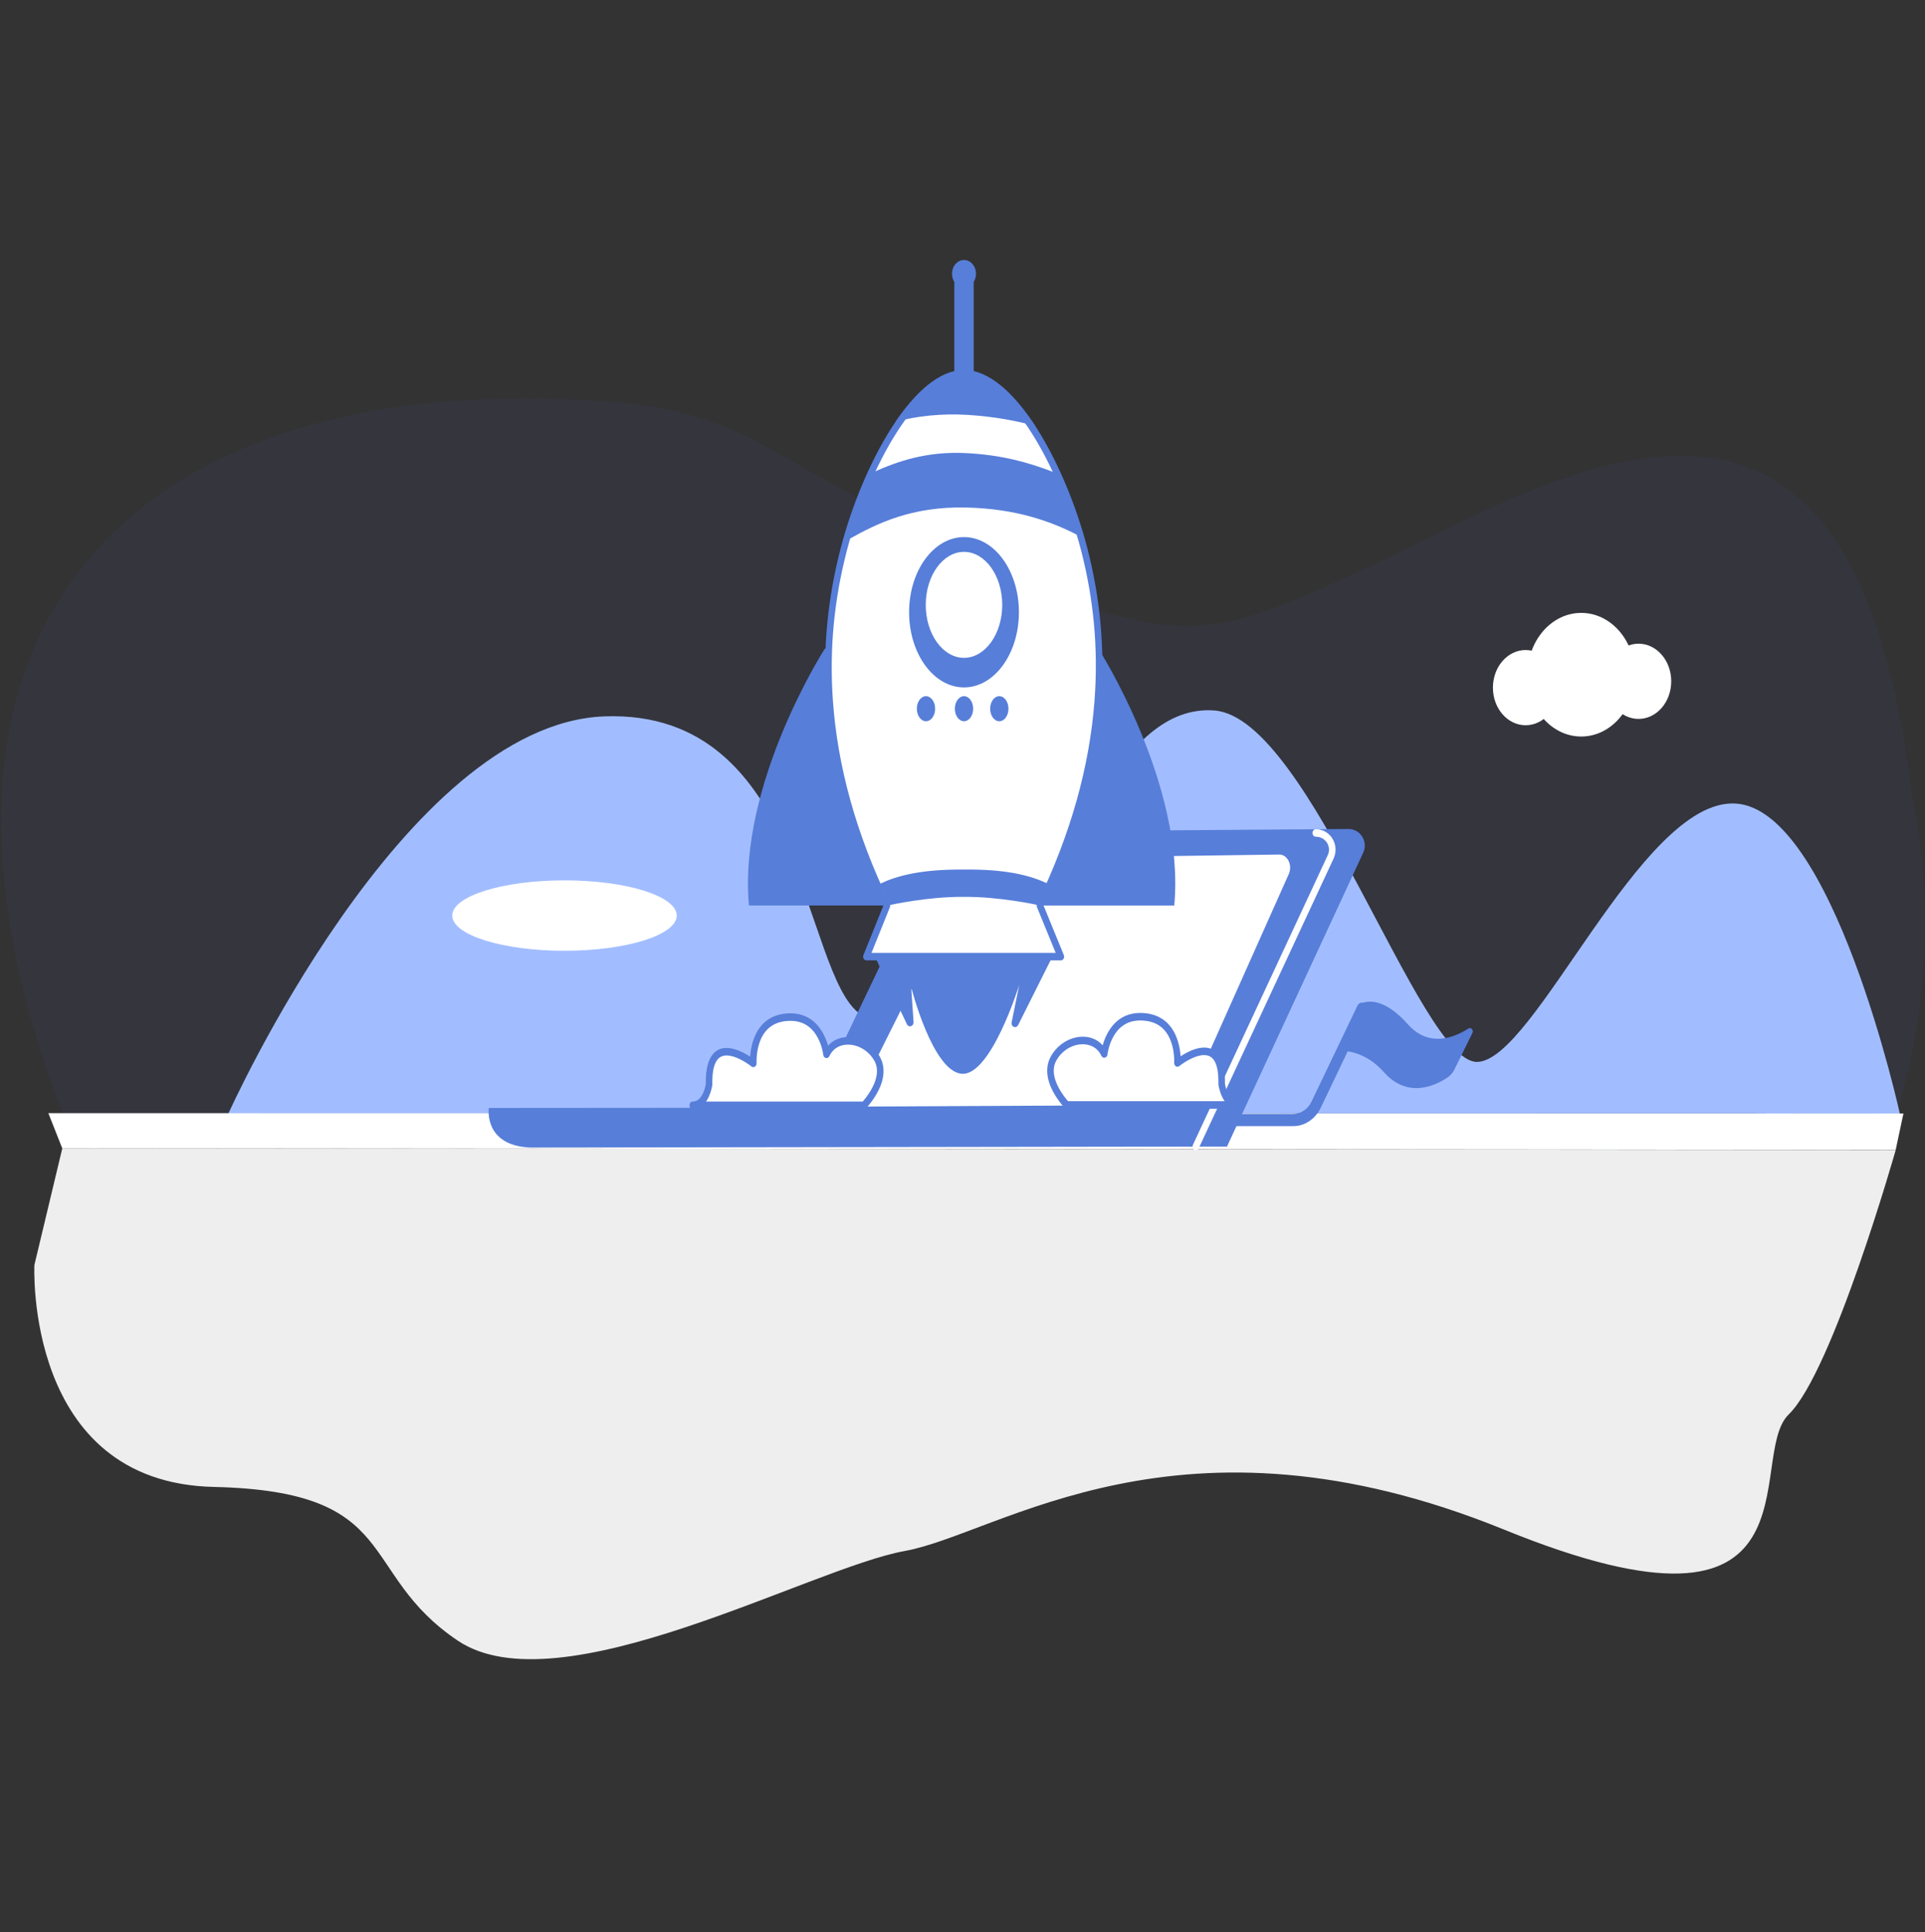 <svg width="264" height="265" viewBox="0 0 264 265" fill="none" xmlns="http://www.w3.org/2000/svg">
<rect x="0" y="0" width="264" height="265" fill="#333333" stroke="none"/>
<g clip-path="url(#clip0_1357_45444)">
<path d="M262.225 108.953C262.225 108.953 276.985 167.869 221.323 199.001C208.158 206.356 179.193 190.896 155.606 192.431C110.977 195.337 77.155 212.796 55.175 202.481C30.584 190.937 21.505 179.739 17.775 171.882C16.799 169.832 15.464 167.681 14.444 165.722C8.084 153.535 -11.977 108.309 10.582 78.639C29.804 53.355 67.628 53.479 86.51 55.355C93.258 56.039 99.834 58.18 105.892 61.667C117.75 68.452 139.406 80.478 148.545 83.14C165.78 88.164 168.419 87.277 200.518 71.491C232.617 55.704 255.836 56.435 262.225 108.953Z" fill="#3F51B5" fill-opacity="0.08"/>
<path d="M31.331 152.694C31.331 152.694 55.319 99.249 82.904 98.242C110.489 97.235 110.09 133.515 117.961 139.059C125.833 144.603 134.177 143.091 140.313 130.996C146.45 118.901 153.419 96.412 166.564 97.437C179.709 98.462 194.657 145.629 202.545 145.629C210.432 145.629 224.933 109.647 237.91 110.19C251.347 110.75 260.566 152.791 260.566 152.791L239.797 152.681L31.331 152.694Z" fill="#A2BDFF"/>
<path d="M77.415 130.385C85.916 130.385 92.807 128.224 92.807 125.558C92.807 122.893 85.916 120.731 77.415 120.731C68.914 120.731 62.023 122.893 62.023 125.558C62.023 128.224 68.914 130.385 77.415 130.385Z" fill="white"/>
<path d="M141.177 116.309C144.679 116.309 147.517 113.044 147.517 109.018C147.517 104.991 144.679 101.727 141.177 101.727C137.675 101.727 134.836 104.991 134.836 109.018C134.836 113.044 137.675 116.309 141.177 116.309Z" fill="white"/>
<path d="M134.385 115.389C137.182 115.389 139.45 112.782 139.45 109.565C139.45 106.348 137.182 103.74 134.385 103.74C131.587 103.74 129.32 106.348 129.32 109.565C129.32 112.782 131.587 115.389 134.385 115.389Z" fill="white"/>
<path d="M216.853 101.005C220.925 101.005 224.225 97.21 224.225 92.528C224.225 87.846 220.925 84.051 216.853 84.051C212.782 84.051 209.481 87.846 209.481 92.528C209.481 97.21 212.782 101.005 216.853 101.005Z" fill="white"/>
<path d="M224.712 98.591C227.19 98.591 229.198 96.282 229.198 93.433C229.198 90.585 227.19 88.275 224.712 88.275C222.235 88.275 220.227 90.585 220.227 93.433C220.227 96.282 222.235 98.591 224.712 98.591Z" fill="white"/>
<path d="M209.229 99.46C211.706 99.46 213.714 97.151 213.714 94.302C213.714 91.454 211.706 89.144 209.229 89.144C206.751 89.144 204.743 91.454 204.743 94.302C204.743 97.151 206.751 99.46 209.229 99.46Z" fill="white"/>
<path d="M8.543 157.484L259.986 157.705C259.986 157.705 251.346 188.119 245.309 193.972C239.273 199.824 250.882 227.921 206.298 209.776C161.714 191.632 137.095 210.351 124.082 212.7C111.069 215.049 76.711 234.357 62.778 224.993C48.846 215.629 55.354 204.508 29.332 203.915C3.31 203.322 4.717 173.478 4.717 173.478L8.543 157.484Z" fill="#EEEEEE"/>
<path d="M259.982 157.687L8.54 157.485L6.629 152.653L261.042 152.704L259.982 157.687Z" fill="white"/>
<path fill-rule="evenodd" clip-rule="evenodd" d="M201.382 141.051C199.484 142.271 195.973 143.731 193.075 140.467C190.087 137.117 187.95 137.186 186.949 137.512C186.65 137.444 186.322 137.598 186.157 137.925L179.867 151.067C179.374 152.098 178.418 152.751 177.387 152.751H156.904C156.5 152.751 156.172 153.129 156.172 153.593C156.172 154.057 156.5 154.434 156.904 154.434H177.387C178.956 154.434 180.39 153.455 181.152 151.875L184.828 144.178C186.202 144.384 188.07 145.089 189.818 147.064C193.194 150.844 197.153 148.714 198.603 147.7C198.961 147.459 199.245 147.099 199.454 146.686L201.919 141.687C202.144 141.275 201.74 140.811 201.382 141.051Z" fill="#577ED9"/>
<path fill-rule="evenodd" clip-rule="evenodd" d="M184.917 113.685L130.833 114.097C129.966 114.097 129.189 114.612 128.831 115.403L111.38 151.91L67.037 151.944C67.037 151.944 66.275 157.064 72.654 157.373L168.273 157.236L186.949 116.949C187.666 115.42 186.561 113.668 184.917 113.685Z" fill="#577ED9"/>
<path fill-rule="evenodd" clip-rule="evenodd" d="M116.938 151.755L162.611 151.532L176.745 119.87C177.298 118.65 176.566 117.172 175.43 117.19L133.925 117.774L116.938 151.755Z" fill="white"/>
<path fill-rule="evenodd" clip-rule="evenodd" d="M180.446 113.719C182.403 113.699 183.737 115.8 182.917 117.685L182.892 117.742L164.395 157.479C164.278 157.73 164.007 157.824 163.789 157.69C163.578 157.561 163.494 157.266 163.593 157.021L163.605 156.992L182.1 117.258C182.636 116.092 181.788 114.736 180.454 114.75C180.206 114.752 180.004 114.524 180.001 114.239C179.999 113.954 180.198 113.721 180.446 113.719Z" fill="white"/>
<path fill-rule="evenodd" clip-rule="evenodd" d="M119.374 129.885L124.379 140.468C124.633 140.966 125.29 140.76 125.29 140.193L124.961 135.382C124.961 135.382 127.89 146.962 131.909 147.254C135.928 147.546 139.782 135.056 139.782 135.056L138.721 140.296C138.721 140.88 139.379 141.069 139.633 140.571L144.982 129.885" fill="#577ED9"/>
<path fill-rule="evenodd" clip-rule="evenodd" d="M113.113 88.963C113.113 88.963 101.175 107.551 102.714 124.181H129.054V88.567L113.113 88.963Z" fill="#577ED9"/>
<path fill-rule="evenodd" clip-rule="evenodd" d="M150.644 88.963C150.644 88.963 162.581 107.551 161.042 124.181H134.702V88.567L150.644 88.963Z" fill="#577ED9"/>
<path fill-rule="evenodd" clip-rule="evenodd" d="M142.62 124.181C152.735 103.274 151.63 86.678 148.686 75.305C145.728 63.932 138.796 51.253 132.207 51.253C125.618 51.253 118.686 63.932 115.728 75.305C112.769 86.678 111.529 103.274 121.644 124.181L118.82 131.191H145.489L142.62 124.181Z" fill="white"/>
<path fill-rule="evenodd" clip-rule="evenodd" d="M132.207 50.737C128.927 50.737 125.469 53.649 122.244 58.709C119.357 63.239 116.831 69.264 115.298 75.157C113.549 81.879 112.807 88.791 113.336 96.21L113.356 96.481C114.019 105.256 116.46 114.362 120.973 123.85L121.141 124.202L118.413 130.974C118.276 131.316 118.493 131.706 118.82 131.706H145.489L145.514 131.705C145.828 131.685 146.03 131.304 145.894 130.971L143.123 124.2L143.294 123.844C147.857 114.251 150.326 105.055 150.996 96.212C151.56 88.771 150.844 81.837 149.116 75.157C147.583 69.264 145.057 63.239 142.169 58.709C138.944 53.649 135.486 50.737 132.207 50.737ZM132.206 51.768C135.131 51.768 138.372 54.497 141.445 59.318C144.27 63.75 146.751 69.668 148.256 75.452C149.953 82.012 150.656 88.817 150.102 96.123C149.43 104.999 146.91 114.251 142.227 123.931L142.213 123.962C142.157 124.1 142.157 124.261 142.214 124.401L144.781 130.675H119.52L122.049 124.398C122.11 124.248 122.104 124.075 122.034 123.931C117.356 114.261 114.864 105.014 114.229 96.125C113.709 88.842 114.438 82.056 116.156 75.452C117.66 69.668 120.142 63.75 122.966 59.318C126.039 54.497 129.28 51.768 132.206 51.768Z" fill="#577ED9"/>
<path fill-rule="evenodd" clip-rule="evenodd" d="M132.207 94.271C136.365 94.271 139.737 89.656 139.737 83.963C139.737 78.27 136.365 73.655 132.207 73.655C128.048 73.655 124.677 78.27 124.677 83.963C124.677 89.656 128.048 94.271 132.207 94.271Z" fill="#577ED9"/>
<path fill-rule="evenodd" clip-rule="evenodd" d="M132.207 98.91C132.9 98.91 133.462 98.14 133.462 97.192C133.462 96.243 132.9 95.474 132.207 95.474C131.514 95.474 130.952 96.243 130.952 97.192C130.952 98.14 131.514 98.91 132.207 98.91Z" fill="#577ED9"/>
<path fill-rule="evenodd" clip-rule="evenodd" d="M137.047 98.91C137.741 98.91 138.302 98.14 138.302 97.192C138.302 96.243 137.741 95.474 137.047 95.474C136.354 95.474 135.792 96.243 135.792 97.192C135.792 98.14 136.354 98.91 137.047 98.91Z" fill="#577ED9"/>
<path fill-rule="evenodd" clip-rule="evenodd" d="M126.993 98.91C127.686 98.91 128.248 98.14 128.248 97.192C128.248 96.243 127.686 95.474 126.993 95.474C126.3 95.474 125.738 96.243 125.738 97.192C125.738 98.14 126.3 98.91 126.993 98.91Z" fill="#577ED9"/>
<path fill-rule="evenodd" clip-rule="evenodd" d="M132.206 90.732C135.35 90.732 137.899 87.248 137.899 82.95C137.899 78.651 135.35 75.167 132.206 75.167C129.062 75.167 126.514 78.651 126.514 82.95C126.514 87.248 129.062 90.732 132.206 90.732Z" fill="white"/>
<path fill-rule="evenodd" clip-rule="evenodd" d="M132.205 74.651C128.795 74.651 126.065 78.384 126.065 82.949C126.065 87.514 128.795 91.247 132.205 91.247C135.616 91.247 138.346 87.514 138.346 82.949C138.346 78.384 135.616 74.651 132.205 74.651ZM132.205 75.682C135.082 75.682 137.449 78.918 137.449 82.949C137.449 86.981 135.082 90.216 132.205 90.216C129.327 90.216 126.96 86.981 126.96 82.949C126.96 78.918 129.327 75.682 132.205 75.682Z" fill="#577ED9"/>
<path fill-rule="evenodd" clip-rule="evenodd" d="M133.536 50.961V38.78C133.536 38.746 133.536 38.711 133.536 38.66C133.73 38.351 133.849 37.955 133.849 37.543C133.849 36.495 133.117 35.653 132.206 35.653C131.295 35.653 130.562 36.495 130.562 37.543C130.562 37.955 130.682 38.351 130.876 38.66C130.876 38.694 130.876 38.728 130.876 38.78V50.943C128.112 51.596 125.348 54.259 122.823 57.833C125.677 57.077 129.009 56.664 132.833 56.905C136.255 57.128 139.303 57.678 141.977 58.417C139.362 54.568 136.434 51.682 133.536 50.961Z" fill="#577ED9"/>
<path fill-rule="evenodd" clip-rule="evenodd" d="M144.473 64.738C141.171 63.467 137.376 62.35 132.282 62.127C127.082 61.904 123.138 63.244 119.896 64.704C118.476 67.728 117.356 70.717 116.445 73.93C120.329 71.748 125.095 69.446 132.401 69.6C139.348 69.738 144.129 71.507 147.76 73.363C146.878 70.356 145.803 67.59 144.473 64.738Z" fill="#577ED9"/>
<path fill-rule="evenodd" clip-rule="evenodd" d="M142.232 124.096C142.71 123.099 143.173 122.12 143.606 121.141C141.32 120.075 138.033 119.182 132.192 119.251C126.29 119.199 122.988 120.11 120.702 121.192C121.136 122.154 121.584 123.133 122.047 124.113C122.047 124.113 127.231 122.944 132.177 122.996C137.047 122.944 142.232 124.096 142.232 124.096Z" fill="#577ED9"/>
<path fill-rule="evenodd" clip-rule="evenodd" d="M169.782 151.531H146.296C146.296 151.531 142.919 148.043 144.473 145.192C146.027 142.34 150.106 141.653 151.436 144.539C151.436 144.539 152.018 139.024 156.934 139.454C161.864 139.883 161.476 145.776 161.476 145.776C161.476 145.776 167.706 140.708 167.541 148.628C167.526 148.61 167.915 151.531 169.782 151.531Z" fill="white"/>
<path fill-rule="evenodd" clip-rule="evenodd" d="M146.296 152.047H169.783L169.813 152.046C170.37 152.012 170.37 151.05 169.813 151.017L169.783 151.016C169.159 151.016 168.695 150.591 168.354 149.836C168.226 149.552 168.127 149.244 168.056 148.94C168.035 148.851 168.018 148.767 168.005 148.694L167.993 148.623L167.99 148.606L167.99 148.64C168.069 144.825 166.681 143.293 164.435 143.735C163.803 143.86 163.14 144.135 162.471 144.515L162.351 144.584C162.233 144.654 162.117 144.725 162.005 144.797L161.91 144.858L161.91 144.85C161.901 144.73 161.891 144.606 161.877 144.478C161.801 143.766 161.65 143.063 161.405 142.4C160.678 140.441 159.262 139.167 157.047 138.947L156.968 138.94C154.574 138.731 152.904 139.808 151.878 141.713L151.818 141.826C151.583 142.282 151.398 142.758 151.257 143.238L151.223 143.355L151.183 143.31C149.325 141.282 145.657 142.049 144.094 144.918C143.826 145.41 143.673 145.939 143.63 146.495C143.53 147.773 143.995 149.09 144.819 150.384C145.075 150.786 145.349 151.157 145.623 151.488L145.691 151.571C145.824 151.729 145.93 151.845 145.997 151.915C146.079 152 146.186 152.047 146.296 152.047ZM156.9 139.968C158.813 140.134 159.972 141.163 160.58 142.805C160.79 143.371 160.921 143.981 160.987 144.603C161.029 144.997 161.04 145.345 161.033 145.619L161.031 145.695L161.029 145.737C161.001 146.162 161.407 146.436 161.714 146.213L161.794 146.15L161.898 146.072C161.943 146.038 161.992 146.002 162.045 145.965C162.297 145.786 162.574 145.606 162.868 145.439C163.466 145.1 164.051 144.857 164.586 144.751C165.337 144.604 165.923 144.738 166.331 145.188L166.359 145.22C166.839 145.777 167.109 146.819 167.096 148.427L167.094 148.585L167.093 148.602L167.094 148.663L167.097 148.702L167.1 148.729C167.103 148.752 167.107 148.78 167.112 148.811L167.117 148.843C167.134 148.95 167.159 149.075 167.19 149.208C167.277 149.579 167.398 149.956 167.559 150.311L167.586 150.369C167.681 150.573 167.786 150.763 167.9 150.934L167.956 151.016H146.475L146.437 150.973C146.386 150.914 146.331 150.849 146.273 150.779C146.024 150.477 145.774 150.139 145.542 149.775C144.835 148.664 144.446 147.564 144.523 146.587C144.554 146.192 144.661 145.819 144.854 145.465C146.282 142.843 149.86 142.385 151.006 144.709L151.04 144.78C151.241 145.217 151.804 145.107 151.877 144.631L151.886 144.561C151.89 144.527 151.898 144.479 151.908 144.417C151.935 144.257 151.972 144.077 152.02 143.883C152.159 143.327 152.362 142.771 152.64 142.256C153.497 140.665 154.855 139.789 156.9 139.968Z" fill="#577ED9"/>
<path fill-rule="evenodd" clip-rule="evenodd" d="M95.005 151.583H118.492C118.492 151.583 121.868 148.095 120.314 145.243C118.761 142.392 114.682 141.704 113.352 144.591C113.352 144.591 112.769 139.076 107.854 139.505C102.924 139.935 103.312 145.827 103.312 145.827C103.312 145.827 97.082 140.759 97.246 148.679C97.261 148.662 96.873 151.566 95.005 151.583Z" fill="white"/>
<path fill-rule="evenodd" clip-rule="evenodd" d="M95.004 152.098H118.491C118.601 152.098 118.708 152.051 118.79 151.966L118.827 151.928C118.906 151.843 119.022 151.712 119.164 151.54C119.438 151.208 119.712 150.838 119.968 150.436C120.792 149.142 121.257 147.825 121.157 146.547C121.114 145.991 120.961 145.462 120.693 144.97L120.639 144.873C119.047 142.083 115.441 141.357 113.604 143.362L113.564 143.407L113.53 143.289C113.377 142.769 113.173 142.254 112.909 141.765C111.895 139.882 110.251 138.807 107.901 138.985L107.819 138.992C105.559 139.188 104.118 140.469 103.382 142.452C103.137 143.115 102.986 143.818 102.91 144.53L102.9 144.625C102.894 144.688 102.889 144.75 102.884 144.811L102.877 144.91L102.782 144.849C102.632 144.753 102.477 144.658 102.316 144.567C101.647 144.187 100.984 143.911 100.352 143.787L100.285 143.774C98.1 143.38 96.746 144.884 96.795 148.578L96.796 148.657L96.789 148.703C96.776 148.783 96.756 148.882 96.731 148.989C96.66 149.291 96.561 149.598 96.433 149.88L96.407 149.936C96.077 150.638 95.634 151.041 95.047 151.066L95.001 151.068C94.405 151.073 94.409 152.098 95.004 152.098ZM112.147 142.308C112.425 142.823 112.628 143.379 112.767 143.935C112.815 144.129 112.852 144.309 112.879 144.469L112.899 144.595L112.906 144.653C112.958 145.144 113.518 145.273 113.734 144.859L113.747 144.832C114.855 142.427 118.49 142.868 119.933 145.517C120.126 145.87 120.233 146.243 120.264 146.639C120.341 147.616 119.952 148.716 119.245 149.827C119.013 150.191 118.763 150.529 118.514 150.831L118.471 150.882L118.389 150.979C118.362 151.01 118.336 151.039 118.312 151.067L96.825 151.067L96.829 151.063C96.977 150.853 97.11 150.617 97.228 150.356C97.388 150.002 97.51 149.627 97.597 149.258C97.628 149.125 97.652 149.001 97.67 148.895L97.68 148.833C97.682 148.814 97.685 148.797 97.687 148.781L97.69 148.754L97.693 148.715L97.693 148.656L97.692 148.636L97.69 148.479C97.678 146.84 97.958 145.789 98.456 145.24C98.864 144.789 99.45 144.655 100.201 144.803C100.736 144.908 101.321 145.151 101.919 145.491C102.213 145.658 102.49 145.837 102.742 146.016L102.842 146.089C102.858 146.101 102.874 146.112 102.889 146.123L102.993 146.202L103.052 146.248C103.355 146.495 103.768 146.236 103.759 145.817L103.755 145.728C103.745 145.446 103.755 145.077 103.8 144.655C103.866 144.033 103.997 143.423 104.207 142.856C104.807 141.238 105.942 140.214 107.809 140.027L107.887 140.019C109.932 139.841 111.29 140.717 112.147 142.308Z" fill="#577ED9"/>
</g>
<defs>
<clipPath id="clip0_1357_45444">
<rect width="264" height="264" fill="white" transform="translate(0 0.5)"/>
</clipPath>
</defs>
</svg>
